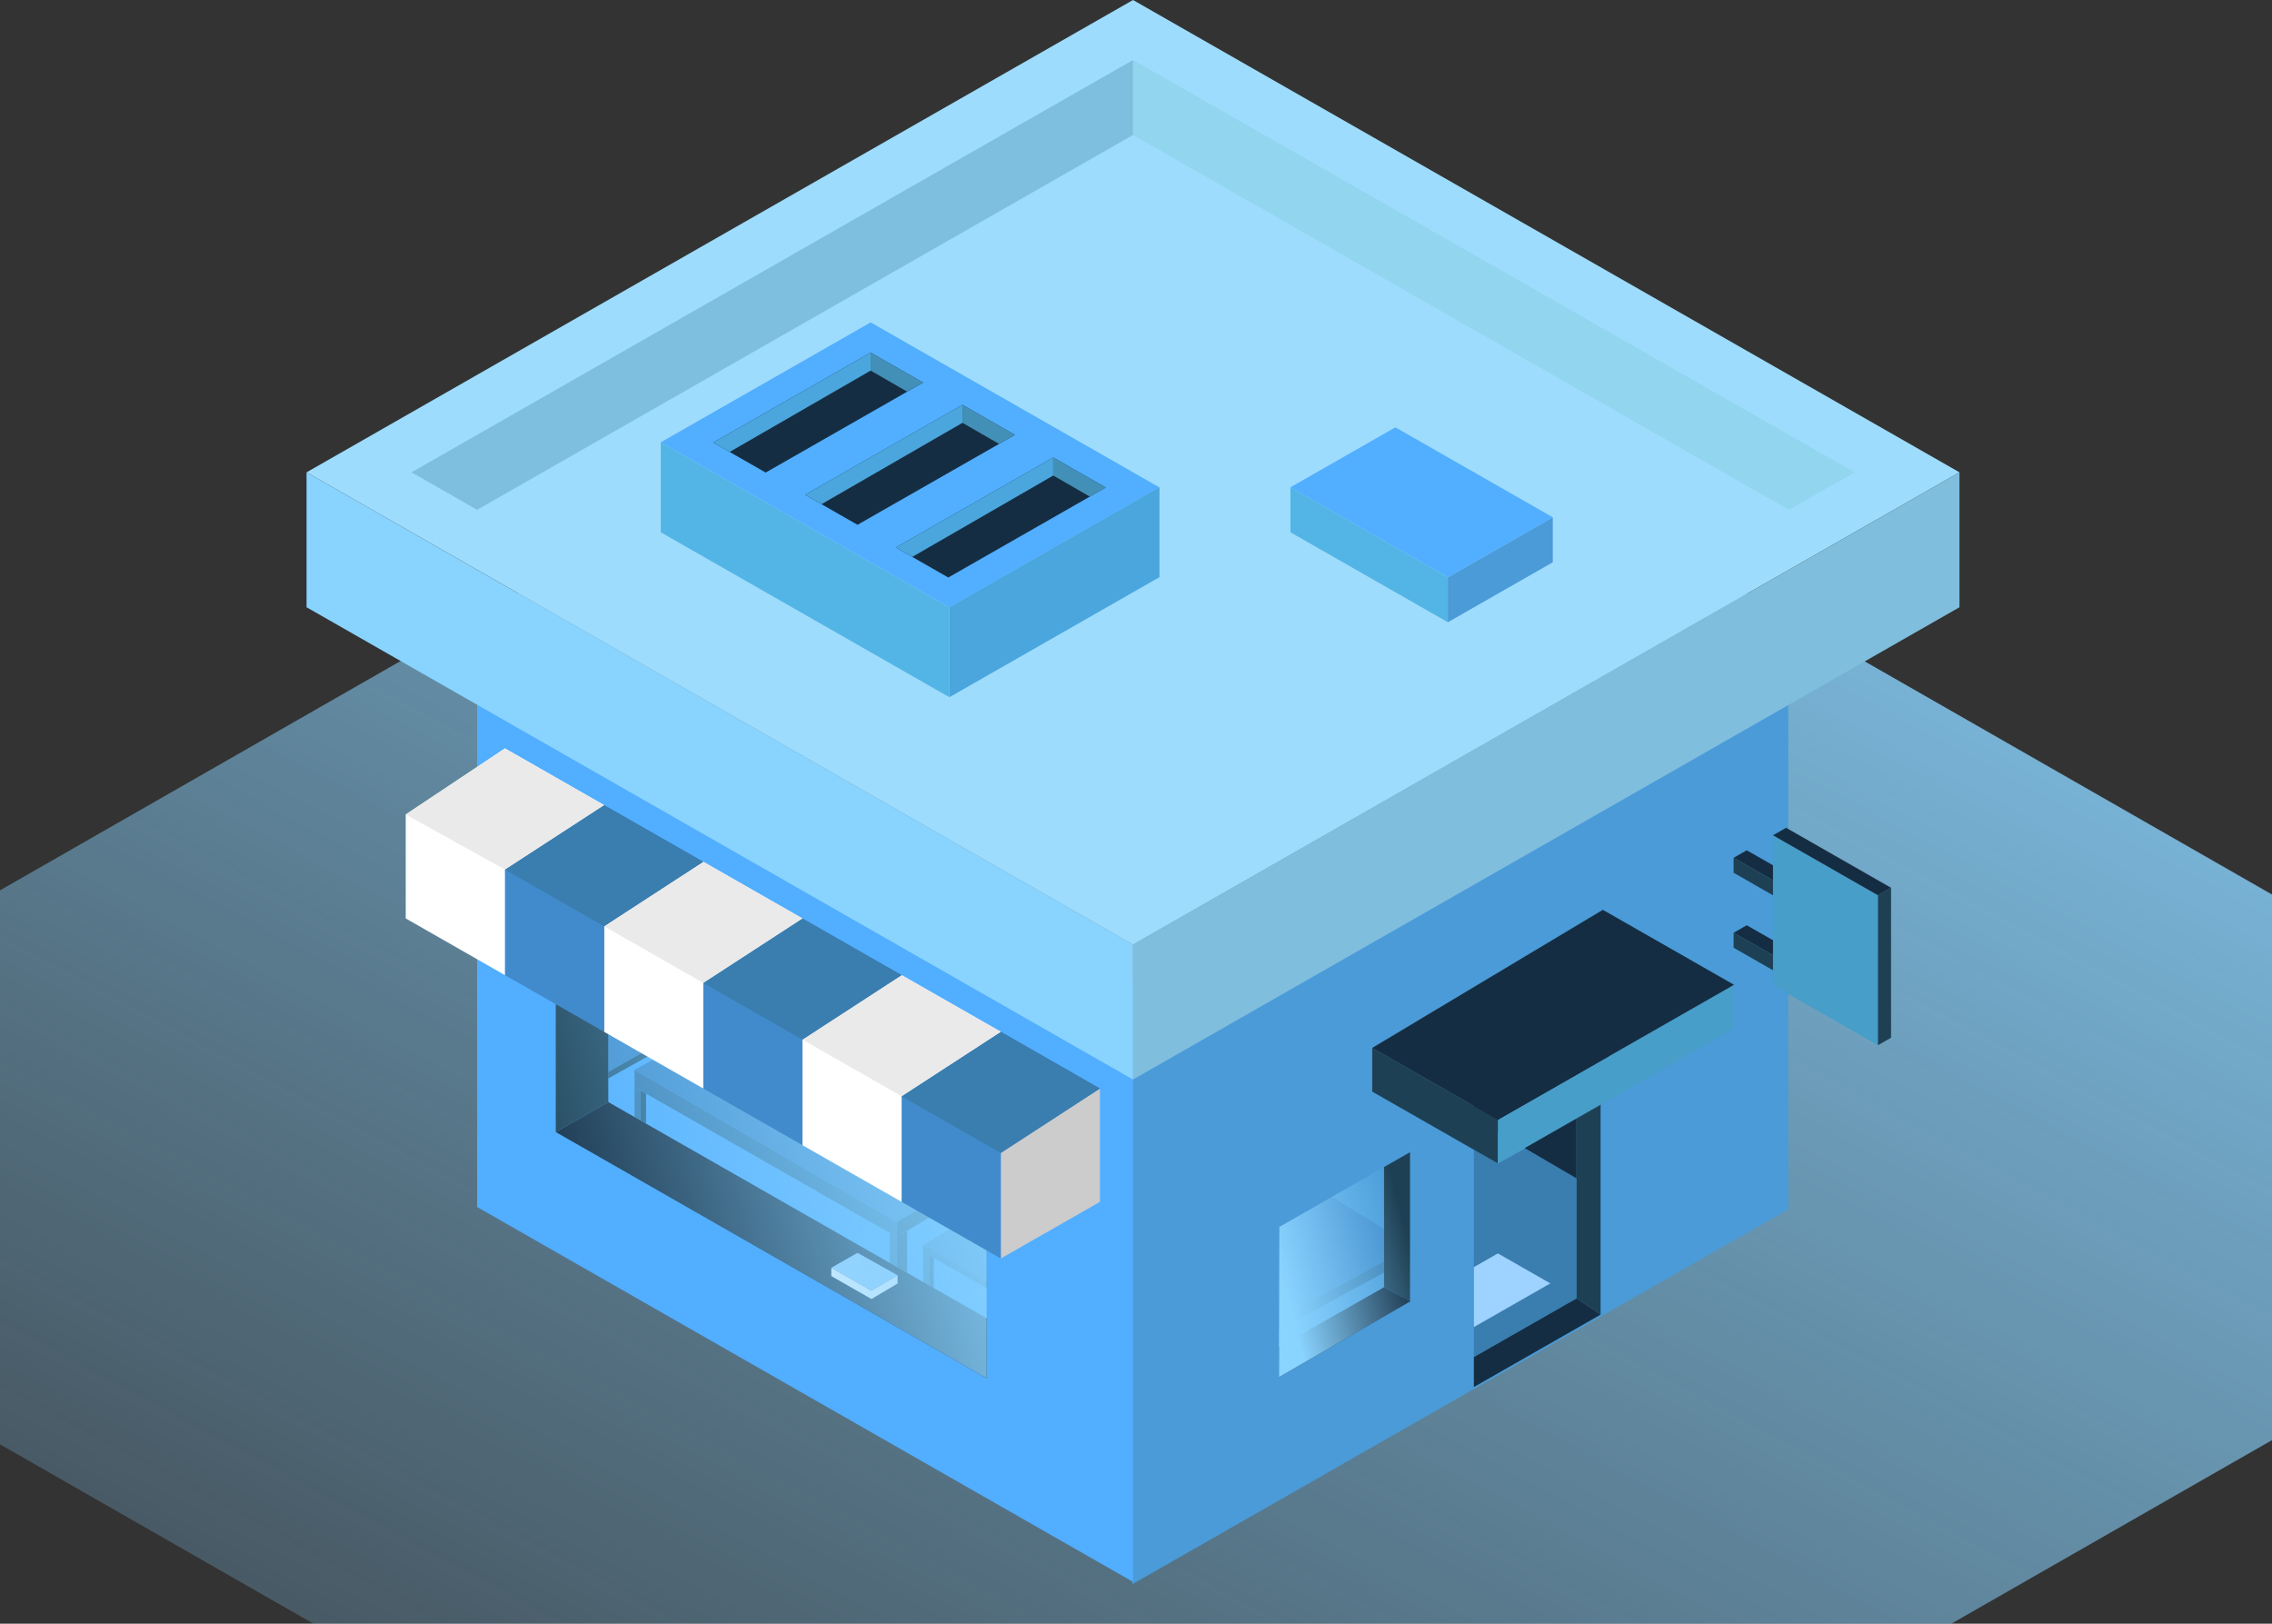 <svg width="382" height="273" viewBox="0 0 382 273" fill="none" xmlns="http://www.w3.org/2000/svg">
<rect x="0" y="0" width="382" height="273" fill="#333333" stroke="none"/>
<g clip-path="url(#clip0_1511_14355)">
<path d="M-81.351 196.269L190.387 40.708L462.125 196.269L190.387 351.831L-81.351 196.269Z" fill="url(#paint0_linear_1511_14355)"/>
<path d="M300.665 203.336V102.496L190.388 165.521V266.361L300.665 203.336Z" fill="#4A9BD8"/>
<path d="M298.099 140.443L315.746 150.53V175.74L298.099 165.653V140.443Z" fill="#479EC9"/>
<path d="M315.746 175.74L317.95 174.479V149.269L315.746 150.53V175.74Z" fill="#1E4054"/>
<path d="M317.95 149.268L300.303 139.181L298.099 140.443L315.746 150.53L317.95 149.268Z" fill="#152D42"/>
<path d="M298.099 148.007L291.481 144.228L293.685 142.966L298.099 145.484V148.007Z" fill="#152D42"/>
<path d="M291.481 144.227V146.745L298.099 150.53V148.006L291.481 144.227Z" fill="#1E4054"/>
<path d="M298.099 160.612L291.481 156.832L293.685 155.571L298.099 158.089V160.612Z" fill="#152D42"/>
<path d="M291.481 156.832V159.35L298.099 163.135V160.612L291.481 156.832Z" fill="#1E4054"/>
<path d="M215.049 221.659V223.567L232.702 213.969V212.061L215.049 221.659Z" fill="#3A7DAF"/>
<path d="M237.072 209.37L223.96 201.222L215.097 206.284L215.049 221.659L237.072 209.685" fill="#418BCC"/>
<path d="M215.018 231.568V226.491L232.702 216.43L237.153 218.779L215.018 231.568Z" fill="#152D42"/>
<path d="M237.073 218.779V193.727L232.702 196.224V216.429L237.073 218.779Z" fill="#1E4054"/>
<path d="M215.097 206.285L215.018 231.568L237.153 218.779L237.073 193.727L215.097 206.285Z" fill="url(#paint1_linear_1511_14355)"/>
<path d="M247.807 228.184L265.077 218.317V198.138L256.442 193.097L251.843 195.615L247.807 193.307V228.184Z" fill="#3A7DAF"/>
<path d="M247.807 223.133L260.669 215.784L251.843 210.743L247.807 213.051V223.133Z" fill="#9ED2FF"/>
<path d="M265.077 198.137L247.807 188.05V182.799L265.077 172.927V198.137Z" fill="#152D42"/>
<path d="M269.113 221.04L265.077 218.317V172.927H271.397L269.113 185.906" fill="#1E4054"/>
<path d="M230.717 176.192V183.54L251.843 195.615V188.271L230.717 176.192Z" fill="#1E4054"/>
<path d="M251.843 188.272V195.615L291.546 172.928V165.58L251.843 188.272Z" fill="#479EC9"/>
<path d="M251.843 188.272L230.717 176.192L269.49 152.974L291.546 165.579L251.843 188.272Z" fill="#152D42"/>
<path d="M265.077 218.317L269.113 221.04L247.807 233.214V228.183L265.077 218.317Z" fill="#152D42"/>
<path d="M80.221 202.942V102.102L190.498 165.127V265.967L80.221 202.942Z" fill="#52AEFF"/>
<path d="M150.795 207.983L165.888 198.894V196.519L150.795 205.465V207.983Z" fill="#2E6587"/>
<path d="M150.794 205.465L106.684 179.882V182.773L150.794 207.983V205.465Z" fill="#3A7DAF"/>
<path d="M106.684 179.882L124.331 170.168L165.888 196.519L150.795 205.465L106.684 179.882Z" fill="#418BCC"/>
<path d="M150.795 207.982V213.023L152.521 214.012V206.947L150.795 207.982Z" fill="#2E6587"/>
<path d="M150.795 207.983L149.61 207.305V212.351L150.795 213.024V207.983Z" fill="#3A7DAF"/>
<path d="M106.684 182.773V187.814L107.666 188.377V183.336L106.684 182.773Z" fill="#3A7DAF"/>
<path d="M108.622 183.882V188.881L107.666 188.376V183.336L108.622 183.882Z" fill="#2E6587"/>
<path d="M113.301 173.953V176.235L112.425 176.723V174.453L113.301 173.953Z" fill="#2E6587"/>
<path d="M155.208 209.344L165.888 203.042V215.447L155.208 209.344Z" fill="#418BCC"/>
<path d="M155.208 209.344V215.547L156.228 216.13V209.928L155.208 209.344Z" fill="#3A7DAF"/>
<path d="M156.998 210.369V216.572L156.228 216.13V209.928L156.998 210.369Z" fill="#2E6587"/>
<path d="M165.888 216.609L155.208 210.506V209.344L165.888 215.447V216.609Z" fill="#3A7DAF"/>
<path d="M102.276 180.255L113.301 173.953L102.276 167.65V180.255Z" fill="#418BCC"/>
<path d="M102.276 180.255V181.322L112.425 175.645V174.452" fill="#2E6587"/>
<path d="M93.45 190.337L102.277 185.296V149.999L93.45 144.958V190.337Z" fill="#1E4054"/>
<path d="M93.45 190.338L165.889 231.732V221.65L102.277 185.297L93.45 190.338Z" fill="#152D42"/>
<path d="M146.52 217.019L150.918 214.422L144.178 210.643L139.771 213.16L146.52 217.019Z" fill="#9ED2FF"/>
<path d="M139.771 213.16V214.553L146.52 218.411V217.018L150.918 214.422V215.815L146.52 218.411V217.018L139.771 213.16Z" fill="white"/>
<path d="M165.889 221.65V186.353L93.45 144.958V190.337L165.889 231.732V221.65Z" fill="url(#paint2_linear_1511_14355)"/>
<path d="M168.267 211.599V192.544L184.937 183.014V202.074L168.267 211.599Z" fill="#CCCCCC"/>
<path d="M168.267 173.484L151.591 184.066V202.074L168.267 211.599V193.853L184.937 183.014L168.267 173.484Z" fill="#418BCC"/>
<path d="M151.591 163.953L134.915 174.792V192.543L151.591 202.073V184.322L168.266 173.483L151.591 163.953Z" fill="white"/>
<path d="M134.915 154.424L118.239 165.263V183.014L134.915 192.544V174.793L151.591 163.954L134.915 154.424Z" fill="#418BCC"/>
<path d="M118.24 144.894L101.569 155.733V173.484L118.24 183.014V165.263L134.915 154.424L118.24 144.894Z" fill="white"/>
<path d="M101.569 135.364L84.894 146.203V163.954L101.569 173.484V155.733L118.24 144.894L101.569 135.364Z" fill="#418BCC"/>
<path d="M84.894 125.834L68.218 136.941V154.424L84.894 163.954V146.203L101.569 135.364L84.894 125.834Z" fill="white"/>
<path d="M151.591 184.323L168.267 193.853L184.937 183.014L168.267 173.484L151.591 184.323Z" fill="#3A7DAF"/>
<path d="M151.591 184.322L134.915 174.792L151.591 163.953L168.266 173.483L151.591 184.322Z" fill="#EAEAEA"/>
<path d="M134.915 174.793L118.239 165.263L134.915 154.424L151.591 163.954L134.915 174.793Z" fill="#3A7DAF"/>
<path d="M118.24 165.263L134.915 154.424L118.24 144.894L101.569 155.733L118.24 165.263Z" fill="#EAEAEA"/>
<path d="M101.569 155.733L84.894 146.203L101.569 135.364L118.24 144.894L101.569 155.733Z" fill="#3A7DAF"/>
<path d="M101.569 135.364L84.894 125.834L68.218 136.941L84.894 146.203L101.569 135.364Z" fill="#EAEAEA"/>
<path d="M51.542 79.415L190.497 158.824L329.453 79.415L190.497 0L51.542 79.415Z" fill="#9DDCFC"/>
<path d="M311.805 79.415L300.774 85.718L190.497 22.693V10.088L311.805 79.415Z" fill="#92D5EF"/>
<path d="M190.497 22.693V10.088L69.189 79.415L80.22 85.718L190.497 22.693Z" fill="#7EBFE0"/>
<path d="M159.621 102.102V117.23L194.911 97.061V81.933L159.621 102.102Z" fill="#4BA6DD"/>
<path d="M111.097 74.369L159.621 102.102V117.23L111.097 89.497V74.369Z" fill="#53B5E5"/>
<path d="M194.911 97.061V81.933L159.621 102.102" fill="#4BA6DD"/>
<path d="M111.097 74.369L146.386 54.205L194.911 81.933L159.621 102.102L111.097 74.369Z" fill="#52AEFF"/>
<path d="M128.739 79.452L155.208 64.324L146.387 59.283L119.918 74.411L128.739 79.452Z" fill="#152D42"/>
<path d="M146.387 62.311L122.68 75.988L119.918 74.411L146.387 59.283V62.311Z" fill="#4BA6DD"/>
<path d="M146.387 59.283V62.311L152.537 65.854L155.208 64.324L146.387 59.283Z" fill="#4290B7"/>
<path d="M144.178 88.236L170.646 73.113L161.825 68.067L135.356 83.195L144.178 88.236Z" fill="#152D42"/>
<path d="M161.825 71.094L138.123 84.772L135.356 83.195L161.825 68.067V71.094Z" fill="#4BA6DD"/>
<path d="M161.825 68.067V71.094L167.975 74.637L170.646 73.113L161.825 68.067Z" fill="#4290B7"/>
<path d="M159.44 97.098L185.909 81.969L177.088 76.929L150.619 92.057L159.44 97.098Z" fill="#152D42"/>
<path d="M177.088 79.956L153.386 93.634L150.619 92.057L177.088 76.929V79.956Z" fill="#4BA6DD"/>
<path d="M177.088 76.929V79.956L183.238 83.499L185.909 81.97L177.088 76.929Z" fill="#4290B7"/>
<path d="M216.966 89.496V81.932L243.429 97.061V104.625L216.966 89.496Z" fill="#53B5E5"/>
<path d="M243.429 97.061V104.625L261.076 94.538V86.974L243.429 97.061Z" fill="#4A9BD8"/>
<path d="M216.966 81.933L243.429 97.061L261.077 86.974L234.608 71.851L216.966 81.933Z" fill="#52AEFF"/>
<path d="M190.497 181.511V158.824L329.452 79.415V102.102L190.497 181.511Z" fill="#7FBEDD"/>
<path d="M51.542 79.415V102.102L190.497 181.511V158.824L51.542 79.415Z" fill="#89D3FF"/>
</g>
<defs>
<linearGradient id="paint0_linear_1511_14355" x1="442.115" y1="65.228" x2="213.021" y2="492.827" gradientUnits="userSpaceOnUse">
<stop stop-color="#89D3FF"/>
<stop offset="1" stop-color="#89D3FF" stop-opacity="0"/>
</linearGradient>
<linearGradient id="paint1_linear_1511_14355" x1="215.712" y1="215.302" x2="237.113" y2="209.688" gradientUnits="userSpaceOnUse">
<stop stop-color="#89D3FF"/>
<stop offset="1" stop-color="#89D3FF" stop-opacity="0"/>
</linearGradient>
<linearGradient id="paint2_linear_1511_14355" x1="170.005" y1="177.83" x2="86.118" y2="200.155" gradientUnits="userSpaceOnUse">
<stop stop-color="#89D3FF"/>
<stop offset="1" stop-color="#89D3FF" stop-opacity="0"/>
</linearGradient>
<clipPath id="clip0_1511_14355">
<rect width="382" height="273" rx="5" fill="white"/>
</clipPath>
</defs>
</svg>
